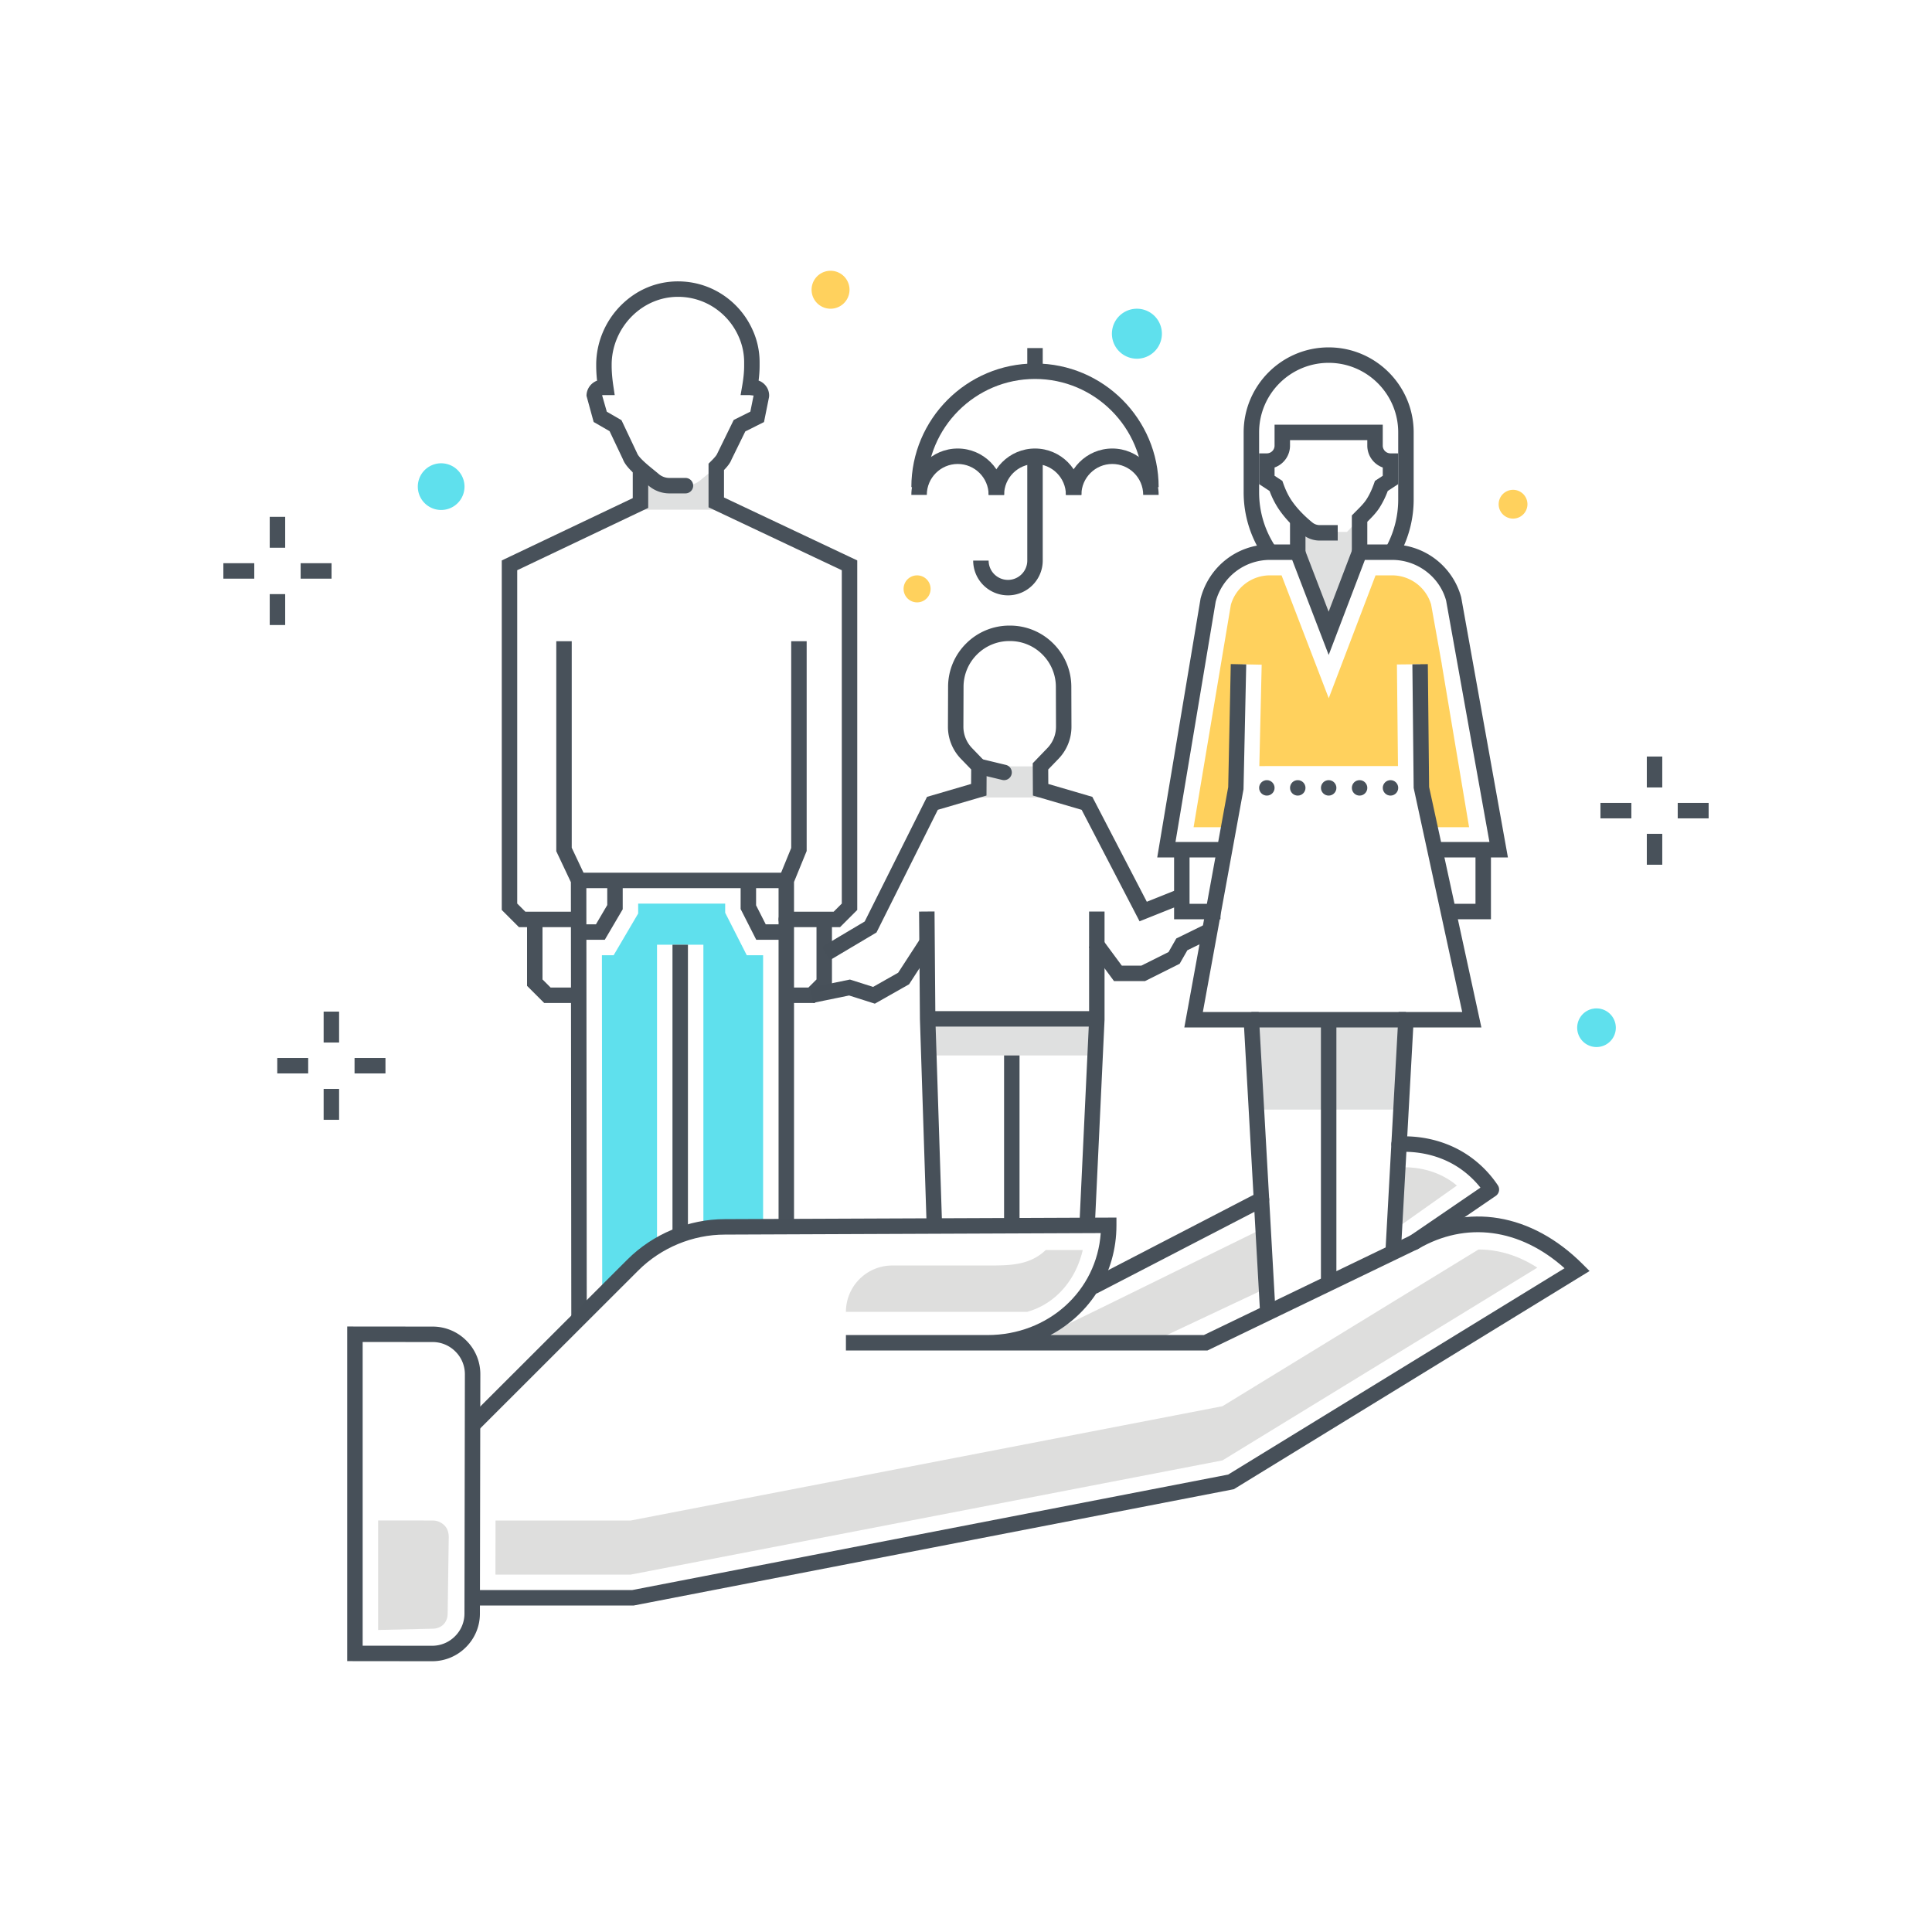 <?xml version="1.0" encoding="utf-8"?><svg xmlns="http://www.w3.org/2000/svg" width="250" height="250" viewBox="0 0 250 250"><g fill="none" fill-rule="evenodd"><path fill="#48515A" d="M213.097 101.896h2v-4h-2zM213.097 111.896h2v-4h-2zM217.097 105.896h4v-2h-4zM207.097 105.896h4v-2h-4z"/><path fill="#DEDEDD" d="M180.55 158.835l.907-.427 7.064-5a10.904 10.904 0 0 0-.534-.417c-1.934-1.412-4.454-2.087-7.055-1.921l-.382 7.765m.382-7.765l-.382 7.765m-17.007.071c-13.153 6.44-29.647 14.612-30.49 14.849-.22.061 15.75.027 15.75.027l15.302-7.205-.562-7.671"/><path fill="#FFD15D" d="M180.898 99.128l-.137-13.146 3.019-.031.826 15.23.945 5.857h4.548l-3.539-21.117h.007l-1.383-7.708a5.272 5.272 0 0 0-5.042-3.762l-2.147.001-6.057 15.896-6.104-15.897h-1.505a5.26 5.26 0 0 0-5.057 3.813l-4.821 28.774h4.548l.945-5.857.826-15.22 2.491.052-.304 13.117 17.941-.002"/><path fill="#5FE0ED" d="M91.018 159.015v-36.77h-6v38.439l-7.091 6.711-.04-43.786h1.517l3.175-5.404v-1.279h11.258v1.181l2.795 5.502h2.114v35.406h-7.728"/><path fill="#DFE0E0" d="M120.715 136.575H141.7v-4.624h-20.985zM181.42 143.579h-18.984l-1.001-11.628h20.985l-1 11.628M168.285 67.601l1.722 1.227h4.296l1.625-1.721v4.344l-4 9.75-4-10.458.357-3.142M126.673 103.195h7.982v-4.028h-7.982zM82.878 63.71v2.241h9.795l.044-3.339v-2.191c.186-.185.377-.381.548-.581a2.7 2.7 0 0 0-.162.154c-.684.735-1.721 1.507-2.423 2.106a3.109 3.109 0 0 1-1.987.745h-2.111a3.109 3.109 0 0 1-1.987-.745c-.67-.572-1.645-1.301-2.327-2.005-.02-.021-.044-.042-.067-.064.205.218.439.439.689.658-.006.003-.012.006-.012.012v3.009"/><path fill="#48515A" d="M108.705 119.972h-6.959a1 1 0 1 1 0-2h6.131l1.051-1.051V73.788l-17.243-8.145v-5.647l.296-.294c.475-.469.752-.802.823-.991l2.138-4.37 2.152-1.076.419-2.081-.493-.056h-1.189l.203-1.171c.171-.986.258-1.865.258-2.611v-.365a8.126 8.126 0 0 0-.741-3.493 8.631 8.631 0 0 0-2.529-3.242 8.481 8.481 0 0 0-5.242-1.836h-.056c-2.209 0-4.316.884-5.937 2.494-1.677 1.666-2.639 3.957-2.639 6.286v.156c0 .765.076 1.651.223 2.633l.172 1.149h-1.556a.096.096 0 0 0-.071.033l.604 2.115 1.901 1.098 2.021 4.273c.222.586 1.408 1.55 2.116 2.126.246.201.48.391.686.567.375.32.855.5 1.349.505h2.105a1 1 0 1 1 0 2h-2.116a4.133 4.133 0 0 1-2.636-.984c-.196-.167-.418-.347-.65-.537-1.085-.882-2.316-1.883-2.694-2.899l-1.722-3.631-2.061-1.19-.925-3.382c0-.9.569-1.668 1.367-1.964a18.018 18.018 0 0 1-.113-1.912v-.156c0-2.858 1.177-5.667 3.23-7.705 2.016-2.003 4.604-3.088 7.416-3.075 2.371.016 4.607.799 6.467 2.266a10.643 10.643 0 0 1 3.108 3.979c.612 1.32.933 2.795.923 4.259v.432c0 .576-.043 1.213-.129 1.9.292.104.56.275.783.506.391.402.596.933.58 1.492l-.019.168-.646 3.204-2.421 1.211-1.802 3.676c-.156.425-.532.883-.953 1.322v3.55l17.243 8.145v45.229l-2.223 2.223"/><path fill="#48515A" d="M74.89 114.927h26.585v-2H74.89zM87.019 160.206h2v-37.961h-2z"/><path fill="#48515A" d="M73.927 170.793l-.055-56.642-1.89-4.003V82.972h2v26.727l1.89 4.003v.224l.055 56.865-2 .002M102.746 158.711h-2V113.73l1.636-4.003V82.972h2v27.148l-1.636 4.003v44.588"/><path fill="#48515A" d="M105.433 129.79h-3.687v-2h2.858l1.051-1.05v-7.768h2v8.596l-2.222 2.222M78.259 121.608h-3.641v-2h2.496l1.465-2.493v-3.469h2v4.014l-2.32 3.948M101.541 121.608h-3.682l-2.022-3.981v-4.031h2v3.552l1.249 2.46h2.455v2M74.109 119.972H67.15l-2.222-2.223V72.522l16.95-8.064v-3.757h2v5.021l-16.95 8.064v43.135l1.051 1.051h6.13v2"/><path fill="#48515A" d="M74.109 129.79h-3.686l-2.223-2.222v-8.596h2v7.768l1.051 1.05h2.858v2"/><path fill="#475059" d="M157.928 118.951h-6.001v-9h2v7h4.001v2M163.505 72.017a14.63 14.63 0 0 1-2.577-8.315v-7.751c0-6.065 4.934-11 11-11 6.065 0 11 4.935 11 11v8.706c0 2.31-.555 4.618-1.605 6.678l-.289.569-1.783-.906.29-.57a12.776 12.776 0 0 0 1.387-5.771v-8.706c0-4.963-4.037-9-9-9s-9 4.037-9 9v7.751c0 2.576.769 5.06 2.225 7.184l-1.648 1.131"/><path fill="#475059" d="M166.928 71.951h2V66.95h-2z"/><path fill="#475059" d="M176.928 71.951h-2v-5.254l.601-.607c.441-.439.941-.936 1.269-1.434.378-.576.717-1.285 1.006-2.107l.112-.32 1.012-.665v-1.07a3.006 3.006 0 0 1-2-2.829v-.714h-10v.714a3.006 3.006 0 0 1-2 2.829v1.07l1.011.665.113.32c.289.822.628 1.531 1.007 2.108.886 1.35 2.124 2.441 2.782 2.97.255.205.583.319.926.323h2.333v2h-2.344a3.52 3.52 0 0 1-2.169-.764c-.916-.738-2.215-1.931-3.2-3.431a11.356 11.356 0 0 1-1.105-2.221l-1.354-.889v-3.98h1c.551 0 1-.448 1-1v-2.714h14v2.714a1 1 0 0 0 1 1h1v3.98l-1.355.889a11.3 11.3 0 0 1-1.104 2.221c-.443.671-1.02 1.246-1.53 1.753l-.011.012v4.431M113.206 129.875l-3.333-1.059-4.653.953-.403-1.958 5.165-1.059 2.997.953 3.244-1.838 2.897-4.461 1.678 1.09-3.165 4.871-4.427 2.508"/><path fill="#475059" d="M107.396 124.24l-1.021-1.719 5.517-3.28 8.064-16.127 5.703-1.67.012-1.876-1.325-1.372a5.97 5.97 0 0 1-1.683-4.186l.019-5.143a7.886 7.886 0 0 1 2.348-5.61 7.897 7.897 0 0 1 5.596-2.306h.066a7.89 7.89 0 0 1 5.588 2.306 7.894 7.894 0 0 1 2.349 5.611l.017 5.141a5.964 5.964 0 0 1-1.682 4.187l-1.324 1.372.011 1.876 5.695 1.667 7.051 13.575 4.161-1.664.742 1.858-5.842 2.336-7.493-14.425-6.306-1.847-.023-4.178 1.888-1.958a3.977 3.977 0 0 0 1.122-2.791l-.017-5.141a5.906 5.906 0 0 0-1.758-4.199 5.9 5.9 0 0 0-4.186-1.726h-.05a5.916 5.916 0 0 0-4.197 1.725 5.913 5.913 0 0 0-1.756 4.199l-.019 5.142a3.988 3.988 0 0 0 1.122 2.791l1.89 1.958-.024 4.178-6.297 1.844-7.935 15.873-6.023 3.579"/><path fill="#475059" d="M119.912 158.743l-.874-26.869-.11-13.915 2-.016.109 13.891.873 26.845-1.998.064M141.677 158.491l-1.998-.094 1.25-26.493-.001-13.953h2v14l-1.251 26.54"/><path fill="#475059" d="M148.164 126.951h-4.014l-3.254-4.406 1.609-1.188 2.655 3.594h2.531l3.519-1.759 1.001-1.754 3.589-1.759.881 1.795-3.038 1.49-.997 1.746-4.482 2.241M161.928 132.951h20v-2h-20z"/><path fill="#475059" d="M170.928 165.999h2v-34.048h-2zM192.928 118.951h-5v-2h3v-7h2v9"/><path fill="#475059" d="M195.123 110.951h-9.195v-2h6.804l-5.606-31.237c-.839-3.064-3.719-5.263-6.983-5.263h-3.526l-4.685 12.299-4.724-12.299h-2.879a7.262 7.262 0 0 0-7.023 5.424l-5.199 31.076h5.821v2h-8.183l5.607-33.494c1.084-4.161 4.767-7.006 8.977-7.006h4.254l3.341 8.701 3.314-8.701h4.905a9.279 9.279 0 0 1 8.932 6.823l6.048 33.677"/><path fill="#475059" d="M163.058 169.931l-2.076-36.98h-7.73l5.678-31.1.331-15.92 2 .041-.35 16.159-5.261 28.82h7.223l2.181 38.868-1.996.112M181.284 161.809l-1.996-.11 1.693-30.748h8.229l-6.282-28.989-.167-16 2-.022.166 15.899 6.765 31.112h-8.818l-1.59 28.858"/><path fill="#48515A" d="M162.93 101.95c0-.551.45-1 1-1 .549 0 1 .449 1 1 0 .55-.451 1-1 1-.55 0-1-.45-1-1zm4 0c0-.551.44-1 1-1 .549 0 1 .449 1 1 0 .55-.451 1-1 1-.56 0-1-.45-1-1zm4 0c0-.551.45-1 1-1 .549 0 1 .449 1 1 0 .55-.451 1-1 1-.55 0-1-.45-1-1zm4 0c0-.551.44-1 1-1 .549 0 1 .449 1 1 0 .55-.451 1-1 1-.56 0-1-.45-1-1zm4 0c0-.551.45-1 1-1 .549 0 1 .449 1 1 0 .55-.451 1-1 1-.55 0-1-.45-1-1z"/><path fill="#475059" d="M120.037 132.842h21.891v-2h-21.891zM129.927 158.444h2v-21.869h-2zM129.929 100.951c-.078 0-.157-.009-.236-.027l-3.255-.784a1.001 1.001 0 0 1 .469-1.946l3.255.785a1 1 0 0 1-.233 1.972"/><path fill="#48515A" d="M34.903 70.878h2v-4h-2zM34.903 80.878h2v-4h-2zM38.903 74.878h4v-2h-4zM28.903 74.878h4v-2h-4z"/><path fill="#FFD15D" d="M188.418 168.396a2.397 2.397 0 1 1-4.793-.001 2.397 2.397 0 0 1 4.793.001"/><path fill="#DEDEDD" d="M57.928 208.764v.002c0 1.191-.798 1.989-1.989 1.989h-.002l-7.009.163v-14.174l7.058.007c.572 0 1.118.227 1.529.639.411.411.552.953.552 1.522l-.139 9.852"/><path fill="#475059" d="M81.986 207.755H60.928v-2h20.867l77.127-14.946 43.531-26.699c-5.76-5.159-12.765-6.108-18.955-2.499l-27.262 13.144h-46.774v-2h18.315c7.889 0 14.14-5.719 14.657-13.195l-48.632.195c-4.17 0-8.259 1.698-11.22 4.658l-20.833 20.814-1.414-1.415 20.833-20.813c3.334-3.333 7.937-5.244 12.63-5.244l50.67-.203v1.004c0 6.19-3.405 11.465-8.534 14.199h19.845l26.781-12.908c7.29-4.255 15.628-2.877 22.234 3.727l.896.897-46.032 28.232-.178.034-77.494 15.018"/><path fill="#475059" d="M141.613 167.412a1 1 0 0 1-.461-1.888l21.62-11.201a.999.999 0 1 1 .92 1.776l-21.62 11.201a.994.994 0 0 1-.459.112m41.382-5.665a.999.999 0 0 1-.564-1.826l9.139-6.241a12.344 12.344 0 0 0-2.404-2.304c-2.23-1.629-5.093-2.45-8.08-2.321a1.016 1.016 0 0 1-1.043-.955 1 1 0 0 1 .955-1.043c3.417-.159 6.751.807 9.348 2.704a14.245 14.245 0 0 1 3.47 3.609 1 1 0 0 1-.268 1.381l-9.99 6.822a1 1 0 0 1-.563.174M46.928 212.951l8.997.01h.005a4.145 4.145 0 0 0 2.94-1.222 4.124 4.124 0 0 0 1.231-2.935v-.001l.055-30.978a4.123 4.123 0 0 0-1.224-2.937 4.149 4.149 0 0 0-2.944-1.228l-9.06-.009v39.3zm9.002 2.01h-.007l-10.995-.012v-43.3l11.062.011a6.14 6.14 0 0 1 4.356 1.813 6.111 6.111 0 0 1 1.81 4.355l-.055 30.979a6.114 6.114 0 0 1-1.82 4.35 6.134 6.134 0 0 1-4.351 1.804z"/><path fill="#DEDEDD" d="M109.462 169.755h23.443c3.587-1 6.27-4 7.203-8h-4.792c-2.096 2-4.69 2-7.539 2h-12.315a6 6 0 0 0-6 6m81.854-8.07l-33.129 20.278-76.584 14.792H64.122l-.012 7h17.493l76.584-14.78 40.741-24.94c-2.419-1.571-5.013-2.35-7.612-2.35"/><path fill="#48515A" d="M41.879 134.902h2v-4h-2zM41.879 144.902h2v-4h-2zM45.879 138.902h4v-2h-4zM35.879 138.902h4v-2h-4z"/><path fill="#FFD15D" d="M197.651 65.245a1.862 1.862 0 1 1-3.725 0 1.862 1.862 0 0 1 3.725 0m-77.232 10.954a1.748 1.748 0 1 1-3.496.002 1.748 1.748 0 0 1 3.496-.002m-10.491-38.705a2.455 2.455 0 1 1-4.91-.001 2.455 2.455 0 0 1 4.91.001"/><path fill="#5FE0ED" d="M54.065 62.97a3.02 3.02 0 1 0 6.042 0 3.02 3.02 0 0 0-6.042 0m155.022 70.017a2.5 2.5 0 1 1-5 0 2.5 2.5 0 0 1 5 0m-58.738-89.804a3.234 3.234 0 1 1-6.469 0 3.234 3.234 0 0 1 6.469 0"/><path fill="#475059" d="M129.929 64.038h-2c0-2.206-1.794-4-4-4s-4 1.794-4 4h-2c0-3.309 2.691-6 6-6 3.308 0 6 2.691 6 6"/><path fill="#475059" d="M139.929 64.038h-2c0-2.206-1.794-4-4-4s-4 1.794-4 4h-2c0-3.309 2.691-6 6-6 3.308 0 6 2.691 6 6"/><path fill="#475059" d="M149.929 64.038h-2c0-2.206-1.794-4-4-4s-4 1.794-4 4h-2c0-3.309 2.691-6 6-6 3.308 0 6 2.691 6 6"/><path fill="#475059" d="M117.929 63.038c0-8.823 7.177-16.001 16-16.001 8.822 0 16 7.178 16 16h-2c0-7.72-6.281-14-14-14-7.72 0-14 6.28-14 14l-2 .001"/><path fill="#475059" d="M130.429 77.038a4.504 4.504 0 0 1-4.5-4.5h2c0 1.379 1.121 2.5 2.5 2.5s2.5-1.121 2.5-2.5v-13.5h2v13.5c0 2.482-2.019 4.5-4.5 4.5M132.929 48.037h2v-2.998h-2z"/></g></svg>